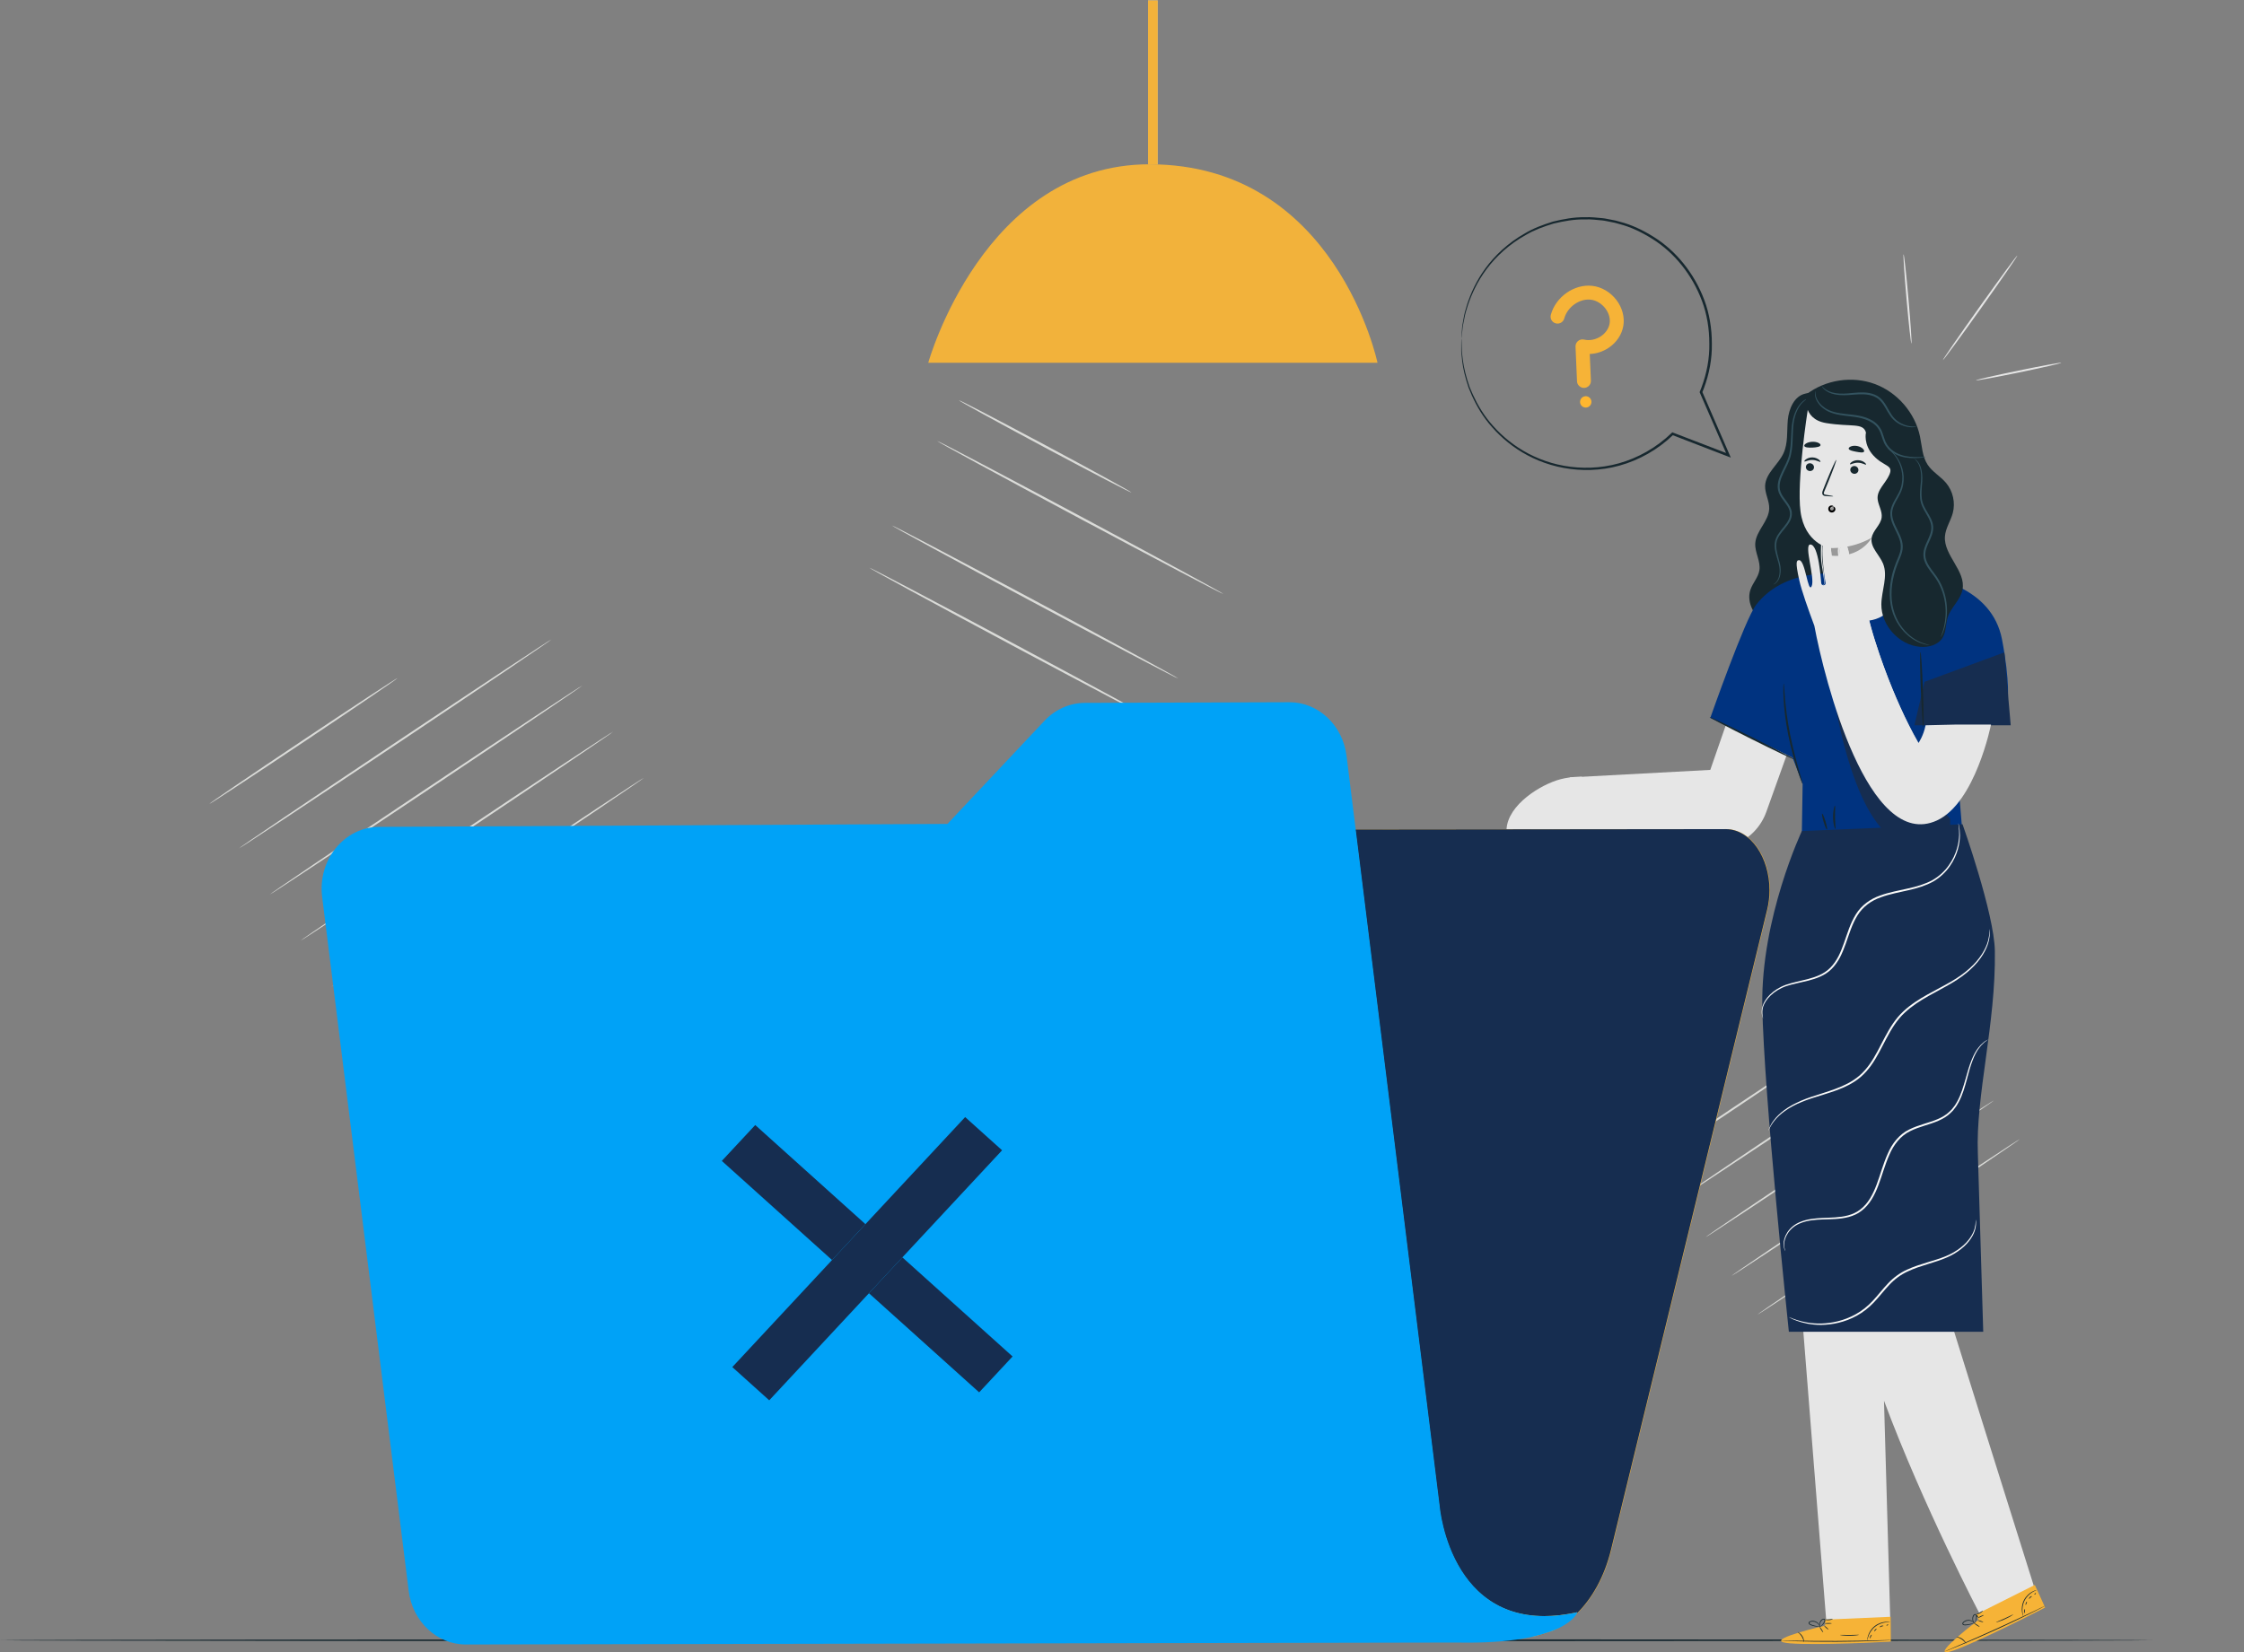 <?xml version="1.0" encoding="UTF-8" standalone="no"?>
<svg
   xmlns:dc="http://purl.org/dc/elements/1.1/"
   xmlns:cc="http://creativecommons.org/ns#"
   xmlns:rdf="http://www.w3.org/1999/02/22-rdf-syntax-ns#"
   xmlns:svg="http://www.w3.org/2000/svg"
   xmlns="http://www.w3.org/2000/svg"
   xmlns:sodipodi="http://sodipodi.sourceforge.net/DTD/sodipodi-0.dtd"
   xmlns:inkscape="http://www.inkscape.org/namespaces/inkscape"
   version="1.1"
   id="svg2"
   xml:space="preserve"
   width="802.067"
   height="590.747"
   viewBox="0 0 802.067 590.747"
   sodipodi:docname="notfound.svg"
   inkscape:version="1.0.2 (1.0.2+r75+1)"><rect x="0" y="0" width="802.067" height="590.747" fill="#808080" stroke="none"/><defs
     id="defs6" /><sodipodi:namedview
     pagecolor="#ffffff"
     bordercolor="#666666"
     borderopacity="1"
     objecttolerance="10"
     gridtolerance="10"
     guidetolerance="10"
     inkscape:pageopacity="0"
     inkscape:pageshadow="2"
     inkscape:window-width="1920"
     inkscape:window-height="1016"
     id="namedview4"
     showgrid="false"
     inkscape:zoom="1.0317893"
     inkscape:cx="688.46644"
     inkscape:cy="271.05531"
     inkscape:window-x="0"
     inkscape:window-y="27"
     inkscape:window-maximized="1"
     inkscape:current-layer="g10" /><g
     id="g10"
     inkscape:groupmode="layer"
     inkscape:label="ink_ext_XXXXXX"
     transform="matrix(1.333,0,0,-1.333,0,590.747)"><path
       d="m 186.086,163.402 -1.273,-7.881 -55.779,8.036 1.274,7.88 55.778,-8.035"
       style="fill:#dadbd8;fill-opacity:1;fill-rule:nonzero;stroke:none;stroke-width:0.1"
       id="path16" /><path
       d="m 157.995,191.515 8.004,-1.154 -8.874,-54.917 -8.004,1.153 8.874,54.918"
       style="fill:#dadbd8;fill-opacity:1;fill-rule:nonzero;stroke:none;stroke-width:0.1"
       id="path18" /><path
       d="m 106.618,261.316 c 0.08,-0.12 -11.165,-7.781 -25.111,-17.11 -13.953,-9.332 -25.325,-16.798 -25.404,-16.678 -0.08,0.119 11.162,7.779 25.114,17.111 13.947,9.329 25.322,16.796 25.401,16.677"
       style="fill:#dadbd8;fill-opacity:1;fill-rule:nonzero;stroke:none;stroke-width:0.1"
       id="path20" /><path
       d="m 147.882,271.674 c 0.08,-0.12 -18.619,-12.767 -41.759,-28.244 -23.149,-15.484 -41.973,-27.934 -42.053,-27.814 -0.08,0.119 18.615,12.764 41.763,28.246 23.141,15.478 41.969,27.932 42.049,27.812"
       style="fill:#dadbd8;fill-opacity:1;fill-rule:nonzero;stroke:none;stroke-width:0.1"
       id="path22" /><path
       d="m 156.153,259.308 c 0.081,-0.12 -18.618,-12.767 -41.759,-28.244 C 91.246,215.58 72.421,203.13 72.341,203.249 c -0.08,0.12 18.615,12.764 41.764,28.247 23.14,15.478 41.968,27.931 42.048,27.812"
       style="fill:#dadbd8;fill-opacity:1;fill-rule:nonzero;stroke:none;stroke-width:0.1"
       id="path24" /><path
       d="m 164.425,246.942 c 0.08,-0.12 -18.619,-12.767 -41.759,-28.245 -23.149,-15.483 -41.973,-27.933 -42.053,-27.814 -0.08,0.119 18.614,12.764 41.764,28.247 23.14,15.478 41.969,27.931 42.049,27.812"
       style="fill:#dadbd8;fill-opacity:1;fill-rule:nonzero;stroke:none;stroke-width:0.1"
       id="path26" /><path
       d="m 172.696,234.575 c 0.08,-0.12 -18.619,-12.767 -41.759,-28.244 -23.149,-15.483 -41.973,-27.934 -42.053,-27.814 -0.08,0.119 18.615,12.763 41.763,28.246 23.141,15.478 41.969,27.931 42.049,27.812"
       style="fill:#dadbd8;fill-opacity:1;fill-rule:nonzero;stroke:none;stroke-width:0.1"
       id="path28" /><path
       d="m 486.126,160.112 c 0.08,-0.119 -9.352,-6.568 -21.066,-14.403 -11.718,-7.838 -21.279,-14.092 -21.359,-13.972 -0.08,0.12 9.352,6.568 21.07,14.405 11.712,7.835 21.275,14.091 21.355,13.97"
       style="fill:#dadbd8;fill-opacity:1;fill-rule:nonzero;stroke:none;stroke-width:0.1"
       id="path36" /><path
       d="m 520.78,168.812 c 0.08,-0.119 -15.613,-10.756 -35.047,-23.755 -19.441,-13.003 -35.26,-23.445 -35.34,-23.324 -0.08,0.119 15.61,10.753 35.05,23.756 19.435,12.999 35.257,23.443 35.337,23.323"
       style="fill:#dadbd8;fill-opacity:1;fill-rule:nonzero;stroke:none;stroke-width:0.1"
       id="path38" /><path
       d="m 527.728,158.426 c 0.08,-0.119 -15.615,-10.756 -35.048,-23.755 -19.441,-13.003 -35.261,-23.443 -35.341,-23.324 -0.079,0.119 15.61,10.754 35.052,23.757 19.433,12.999 35.257,23.442 35.337,23.322"
       style="fill:#dadbd8;fill-opacity:1;fill-rule:nonzero;stroke:none;stroke-width:0.1"
       id="path40" /><path
       d="m 534.674,148.04 c 0.08,-0.119 -15.613,-10.756 -35.048,-23.755 -19.44,-13.003 -35.26,-23.443 -35.34,-23.324 -0.08,0.119 15.61,10.754 35.051,23.757 19.434,12.999 35.257,23.442 35.337,23.322"
       style="fill:#dadbd8;fill-opacity:1;fill-rule:nonzero;stroke:none;stroke-width:0.1"
       id="path42" /><path
       d="m 541.62,137.655 c 0.08,-0.12 -15.613,-10.756 -35.047,-23.755 -19.441,-13.003 -35.26,-23.444 -35.34,-23.325 -0.081,0.12 15.609,10.754 35.05,23.758 19.434,12.998 35.257,23.442 35.337,23.322"
       style="fill:#dadbd8;fill-opacity:1;fill-rule:nonzero;stroke:none;stroke-width:0.1"
       id="path44" /><path
       d="m 303.391,311.068 c -0.08,-0.151 -10.509,5.27 -23.29,12.105 -12.785,6.837 -23.08,12.5 -23,12.651 0.08,0.151 10.507,-5.269 23.292,-12.106 12.78,-6.836 23.079,-12.5 22.998,-12.65"
       style="fill:#dadbd8;fill-opacity:1;fill-rule:nonzero;stroke:none;stroke-width:0.1"
       id="path52" /><path
       d="m 328.064,283.835 c -0.081,-0.151 -17.34,8.922 -38.544,20.263 -21.213,11.345 -38.337,20.66 -38.257,20.81 0.08,0.151 17.336,-8.921 38.548,-20.265 21.205,-11.341 38.333,-20.658 38.253,-20.808"
       style="fill:#dadbd8;fill-opacity:1;fill-rule:nonzero;stroke:none;stroke-width:0.1"
       id="path54" /><path
       d="m 315.942,261.171 c -0.08,-0.151 -17.338,8.922 -38.543,20.263 -21.212,11.345 -38.337,20.66 -38.257,20.811 0.081,0.15 17.336,-8.921 38.548,-20.266 21.205,-11.34 38.334,-20.658 38.252,-20.808"
       style="fill:#dadbd8;fill-opacity:1;fill-rule:nonzero;stroke:none;stroke-width:0.1"
       id="path58" /><path
       d="m 309.882,249.839 c -0.08,-0.151 -17.339,8.923 -38.544,20.263 -21.212,11.345 -38.337,20.66 -38.256,20.811 0.08,0.151 17.336,-8.921 38.548,-20.265 21.204,-11.341 38.333,-20.659 38.252,-20.809"
       style="fill:#dadbd8;fill-opacity:1;fill-rule:nonzero;stroke:none;stroke-width:0.1"
       id="path60" /><path
       d="m 307.838,399.078 h 2.583 v 43.983 h -2.583 z"
       style="fill:#c3c5c2;fill-opacity:1;fill-rule:nonzero;stroke:none;stroke-width:0.1"
       id="path62" /><path
       d="M 248.899,345.872 H 369.36 c 0,0 -11.122,53.234 -61.143,53.234 -44.492,0 -59.318,-53.234 -59.318,-53.234"
       style="fill:#f2b23b;fill-opacity:1;fill-rule:nonzero;stroke:none;stroke-width:0.1"
       id="path64" /><path
       d="m 310.421,443.061 h -2.583 v -43.983 h 2.583 v 43.983"
       style="fill:#f2b23b;fill-opacity:1;fill-rule:nonzero;stroke:none;stroke-width:0.1"
       id="path66" /><path
       d="M 577.333,3.233 C 577.333,3.089 448.082,2.972 288.68,2.972 129.223,2.972 0,3.089 0,3.233 c 0,0.143 129.223,0.26 288.68,0.26 159.402,0 288.653,-0.117 288.653,-0.26"
       style="fill:#17282f;fill-opacity:1;fill-rule:nonzero;stroke:none;stroke-width:0.1"
       id="path68" /><path
       d="m 484.027,337.586 c -2.94,-0.677 -4.372,-4.06 -4.65,-7.064 -0.278,-3.005 0.105,-6.178 -1.157,-8.919 -1.421,-3.085 -4.813,-5.359 -4.926,-8.753 -0.068,-2.07 1.16,-4.016 1.102,-6.085 -0.097,-3.4 -3.564,-5.968 -3.746,-9.364 -0.13,-2.445 1.499,-4.791 1.107,-7.208 -0.306,-1.882 -1.77,-3.364 -2.389,-5.166 -1.234,-3.593 1.234,-7.548 4.449,-9.571 3.583,-2.253 8.171,-2.835 12.203,-1.547 4.032,1.288 7.432,4.423 9.045,8.336 1.779,4.319 1.39,9.182 1.003,13.837 -1.205,14.505 -2.1,29.036 -2.685,43.58"
       style="fill:#17282f;fill-opacity:1;fill-rule:nonzero;stroke:none;stroke-width:0.1"
       id="path82" /><path
       d="m 475.491,286.397 c -0.063,0.058 0.804,0.315 1.343,1.598 0.262,0.628 0.396,1.471 0.343,2.441 -0.034,0.977 -0.367,2.04 -0.73,3.238 -0.335,1.189 -0.771,2.567 -0.521,4.101 0.252,1.557 1.366,2.835 2.383,4.092 0.511,0.637 1.026,1.298 1.35,2.052 0.341,0.745 0.413,1.598 0.157,2.398 -0.517,1.634 -2.118,2.835 -2.853,4.722 -0.364,0.945 -0.368,1.983 -0.16,2.918 0.197,0.944 0.58,1.8 0.965,2.617 0.783,1.628 1.645,3.121 1.987,4.705 0.701,3.172 0.374,6.2 0.852,8.687 0.432,2.492 1.485,4.366 2.528,5.329 0.508,0.498 1,0.763 1.321,0.941 0.342,0.147 0.523,0.215 0.529,0.199 0.034,-0.056 -0.741,-0.294 -1.707,-1.283 -0.964,-0.975 -1.931,-2.808 -2.309,-5.247 -0.198,-1.213 -0.228,-2.577 -0.278,-4.041 -0.051,-1.463 -0.097,-3.052 -0.469,-4.694 -0.348,-1.664 -1.234,-3.216 -1.993,-4.815 -0.752,-1.571 -1.443,-3.413 -0.778,-5.135 0.635,-1.702 2.246,-2.911 2.851,-4.75 0.296,-0.915 0.199,-1.929 -0.187,-2.749 -0.367,-0.834 -0.912,-1.516 -1.433,-2.156 -1.046,-1.264 -2.092,-2.467 -2.331,-3.866 -0.25,-1.392 0.135,-2.735 0.451,-3.923 0.335,-1.19 0.658,-2.31 0.666,-3.327 0.026,-1.008 -0.143,-1.886 -0.447,-2.535 -0.302,-0.653 -0.715,-1.056 -1.025,-1.262 -0.308,-0.211 -0.505,-0.255 -0.505,-0.255"
       style="fill:#33535f;fill-opacity:1;fill-rule:nonzero;stroke:none;stroke-width:0.1"
       id="path84" /><path
       d="m 467.617,262.695 -9.026,-26.022 -37.644,-2.018 -6.277,-13.968 39.301,-3.976 c 7.837,-3.24 16.79,0.731 19.65,8.714 l 10.488,29.275 -16.492,7.995"
       style="fill:#e6e6e6;fill-opacity:1;fill-rule:nonzero;stroke:none;stroke-width:0.1"
       id="path86" /><path
       d="m 545.481,17.363 c 0,0 -27.587,87.619 -28.172,90.463 -0.53,2.571 10.011,65.623 11.339,81.942 l -37.275,-1.39 c 0,0 -10e-4,-0.099 -0.003,-0.271 L 475.526,187.228 489.717,8.034 h 17.153 l -1.701,59.451 c 10.577,-28.396 25.734,-57.334 25.734,-57.334 l 14.578,7.212"
       style="fill:#e6e6e6;fill-opacity:1;fill-rule:nonzero;stroke:none;stroke-width:0.1"
       id="path88" /><path
       d="m 489.395,7.151 -0.007,1.611 17.569,0.765 0.049,-6.645 -1.084,-0.072 c -4.823,-0.283 -24.542,-1.096 -27.77,-0.129 -3.599,1.08 11.243,4.47 11.243,4.47"
       style="fill:#f6b337;fill-opacity:1;fill-rule:nonzero;stroke:none;stroke-width:0.1"
       id="path94" /><path
       d="m 507.251,3.284 c 0,-0.007 -0.103,-0.018 -0.301,-0.033 -0.259,-0.016 -0.543,-0.035 -0.863,-0.056 -0.863,-0.04 -1.924,-0.089 -3.176,-0.148 -2.683,-0.105 -6.392,-0.203 -10.489,-0.222 -4.099,-0.017 -7.809,0.048 -10.492,0.13 -1.253,0.048 -2.315,0.088 -3.178,0.121 -0.32,0.018 -0.604,0.034 -0.863,0.048 -0.198,0.013 -0.301,0.024 -0.301,0.03 0,0.008 0.104,0.012 0.302,0.012 0.26,-0.002 0.544,-0.005 0.864,-0.008 0.864,-0.014 1.926,-0.032 3.179,-0.052 2.683,-0.045 6.391,-0.086 10.488,-0.069 4.095,0.019 7.802,0.092 10.485,0.16 1.253,0.032 2.315,0.059 3.178,0.081 0.32,0.006 0.605,0.011 0.864,0.016 0.199,7.8e-4 0.302,-0.002 0.303,-0.01"
       style="fill:#17282f;fill-opacity:1;fill-rule:nonzero;stroke:none;stroke-width:0.1"
       id="path96" /><path
       d="m 483.703,2.719 c -0.065,-0.009 -0.117,0.75 -0.599,1.514 -0.469,0.773 -1.123,1.158 -1.087,1.212 0.011,0.053 0.762,-0.274 1.267,-1.101 0.514,-0.82 0.471,-1.638 0.419,-1.625"
       style="fill:#17282f;fill-opacity:1;fill-rule:nonzero;stroke:none;stroke-width:0.1"
       id="path98" /><path
       d="m 488.851,5.354 c -0.049,-0.032 -0.297,0.268 -0.553,0.669 -0.257,0.4 -0.425,0.751 -0.375,0.783 0.049,0.031 0.297,-0.269 0.553,-0.669 0.257,-0.402 0.424,-0.751 0.375,-0.783"
       style="fill:#17282f;fill-opacity:1;fill-rule:nonzero;stroke:none;stroke-width:0.1"
       id="path100" /><path
       d="m 490.264,6.108 c -0.039,-0.044 -0.316,0.139 -0.617,0.409 -0.303,0.269 -0.516,0.523 -0.477,0.566 0.038,0.044 0.315,-0.139 0.617,-0.408 0.302,-0.27 0.516,-0.523 0.477,-0.567"
       style="fill:#17282f;fill-opacity:1;fill-rule:nonzero;stroke:none;stroke-width:0.1"
       id="path102" /><path
       d="m 491.152,7.761 c 0.001,-0.059 -0.407,-0.112 -0.911,-0.12 -0.505,-0.007 -0.914,0.034 -0.915,0.093 -0.001,0.058 0.407,0.111 0.912,0.119 0.504,0.007 0.913,-0.034 0.914,-0.092"
       style="fill:#17282f;fill-opacity:1;fill-rule:nonzero;stroke:none;stroke-width:0.1"
       id="path104" /><path
       d="m 491.455,8.925 c 0.021,-0.052 -0.424,-0.254 -1.016,-0.3 -0.592,-0.048 -1.063,0.082 -1.051,0.137 0.009,0.06 0.471,0.028 1.034,0.075 0.562,0.042 1.015,0.147 1.033,0.088"
       style="fill:#17282f;fill-opacity:1;fill-rule:nonzero;stroke:none;stroke-width:0.1"
       id="path106" /><path
       d="m 488.253,6.876 c 0.001,-0.023 -0.43,-0.077 -1.124,0.004 -0.346,0.04 -0.756,0.12 -1.196,0.259 -0.22,0.077 -0.449,0.135 -0.686,0.279 -0.111,0.074 -0.235,0.178 -0.279,0.349 -0.047,0.168 0.042,0.357 0.168,0.449 1.072,0.561 2.149,-0.04 2.55,-0.593 0.22,-0.283 0.322,-0.558 0.369,-0.749 0.046,-0.191 0.043,-0.301 0.03,-0.303 -0.039,-0.014 -0.077,0.442 -0.515,0.956 -0.215,0.252 -0.543,0.498 -0.962,0.621 -0.397,0.116 -0.961,0.145 -1.338,-0.096 -0.178,-0.133 -0.108,-0.343 0.091,-0.46 0.185,-0.119 0.424,-0.19 0.632,-0.268 0.426,-0.144 0.823,-0.238 1.158,-0.297 0.673,-0.116 1.102,-0.116 1.102,-0.151"
       style="fill:#17282f;fill-opacity:1;fill-rule:nonzero;stroke:none;stroke-width:0.1"
       id="path108" /><path
       d="M 487.962,6.82 C 487.946,6.808 487.779,7.094 487.829,7.6 c 0.027,0.248 0.116,0.542 0.304,0.821 0.197,0.25 0.451,0.595 0.933,0.576 0.26,-0.032 0.389,-0.328 0.348,-0.517 -0.019,-0.198 -0.107,-0.367 -0.188,-0.502 -0.166,-0.282 -0.355,-0.51 -0.529,-0.682 -0.351,-0.346 -0.629,-0.478 -0.641,-0.457 -0.02,0.027 0.223,0.202 0.532,0.559 0.153,0.178 0.319,0.404 0.468,0.675 0.153,0.239 0.257,0.665 -0.026,0.715 -0.28,0.027 -0.566,-0.255 -0.737,-0.479 -0.176,-0.244 -0.273,-0.506 -0.315,-0.732 -0.084,-0.458 0.021,-0.749 -0.016,-0.757"
       style="fill:#17282f;fill-opacity:1;fill-rule:nonzero;stroke:none;stroke-width:0.1"
       id="path110" /><path
       d="m 506.876,8.067 c -0.003,-0.04 -0.5,0.045 -1.29,-0.051 -0.782,-0.09 -1.87,-0.415 -2.813,-1.171 -0.944,-0.759 -1.496,-1.75 -1.752,-2.495 -0.264,-0.75 -0.288,-1.254 -0.328,-1.249 -0.013,7.8e-4 -0.019,0.127 -0.002,0.352 0.018,0.227 0.071,0.553 0.187,0.944 0.227,0.776 0.778,1.822 1.762,2.613 0.984,0.789 2.124,1.101 2.931,1.155 0.407,0.029 0.737,0.011 0.961,-0.021 0.225,-0.032 0.347,-0.065 0.344,-0.077"
       style="fill:#17282f;fill-opacity:1;fill-rule:nonzero;stroke:none;stroke-width:0.1"
       id="path112" /><path
       d="M 498.462,4.677 C 498.47,4.622 497.329,4.44 495.909,4.435 494.488,4.425 493.347,4.595 493.354,4.65 c 0.005,0.061 1.147,-0.013 2.554,-0.004 1.408,0.006 2.547,0.092 2.554,0.031"
       style="fill:#17282f;fill-opacity:1;fill-rule:nonzero;stroke:none;stroke-width:0.1"
       id="path114" /><path
       d="m 501.887,4.714 c 0.043,-0.042 -0.093,-0.242 -0.208,-0.504 -0.119,-0.262 -0.179,-0.495 -0.238,-0.491 -0.057,0 -0.092,0.275 0.044,0.577 0.135,0.303 0.365,0.461 0.402,0.418"
       style="fill:#17282f;fill-opacity:1;fill-rule:nonzero;stroke:none;stroke-width:0.1"
       id="path116" /><path
       d="m 503.173,6.326 c 0.041,-0.042 -0.071,-0.223 -0.251,-0.407 -0.181,-0.184 -0.36,-0.301 -0.402,-0.26 -0.041,0.041 0.07,0.224 0.251,0.408 0.179,0.184 0.36,0.299 0.402,0.259"
       style="fill:#17282f;fill-opacity:1;fill-rule:nonzero;stroke:none;stroke-width:0.1"
       id="path118" /><path
       d="m 505.017,7.067 c -0.012,-0.06 -0.244,-0.058 -0.5,-0.15 -0.259,-0.085 -0.442,-0.228 -0.488,-0.189 -0.046,0.032 0.1,0.281 0.419,0.389 0.318,0.111 0.587,0.004 0.569,-0.05"
       style="fill:#17282f;fill-opacity:1;fill-rule:nonzero;stroke:none;stroke-width:0.1"
       id="path120" /><path
       d="m 506.331,7.418 c 0.022,-0.055 -0.079,-0.144 -0.223,-0.201 -0.145,-0.058 -0.28,-0.059 -0.301,-0.005 -0.022,0.055 0.079,0.145 0.223,0.201 0.145,0.058 0.28,0.059 0.301,0.005"
       style="fill:#17282f;fill-opacity:1;fill-rule:nonzero;stroke:none;stroke-width:0.1"
       id="path122" /><path
       d="m 530.56,8.7 -0.667,1.467 15.715,7.896 2.765,-6.042 -0.959,-0.511 C 543.131,9.277 525.475,0.458 522.134,0.019 518.408,-0.471 530.56,8.7 530.56,8.7"
       style="fill:#f6b337;fill-opacity:1;fill-rule:nonzero;stroke:none;stroke-width:0.1"
       id="path124" /><path
       d="m 548.432,12.488 c 0.004,-0.006 -0.086,-0.059 -0.26,-0.154 -0.229,-0.121 -0.48,-0.254 -0.765,-0.403 -0.77,-0.391 -1.718,-0.87 -2.837,-1.437 C 542.166,9.298 538.822,7.69 535.093,5.994 531.36,4.3 527.949,2.84 525.467,1.816 524.305,1.346 523.32,0.948 522.52,0.624 c -0.3,-0.115 -0.566,-0.217 -0.808,-0.31 -0.186,-0.069 -0.284,-0.102 -0.287,-0.095 -0.002,0.007 0.091,0.053 0.271,0.135 0.238,0.103 0.497,0.217 0.791,0.346 0.794,0.341 1.771,0.759 2.922,1.254 2.467,1.059 5.867,2.54 9.596,4.234 3.728,1.694 7.079,3.28 9.5,4.44 1.129,0.543 2.087,1.002 2.865,1.376 0.291,0.137 0.548,0.258 0.782,0.368 0.181,0.082 0.277,0.122 0.28,0.116"
       style="fill:#17282f;fill-opacity:1;fill-rule:nonzero;stroke:none;stroke-width:0.1"
       id="path126" /><path
       d="m 527.183,2.326 c -0.056,-0.034 -0.415,0.636 -1.167,1.136 -0.744,0.513 -1.5,0.597 -1.49,0.661 -0.009,0.053 0.809,0.063 1.609,-0.485 0.805,-0.538 1.1,-1.302 1.048,-1.312"
       style="fill:#17282f;fill-opacity:1;fill-rule:nonzero;stroke:none;stroke-width:0.1"
       id="path128" /><path
       d="m 530.799,6.839 c -0.031,-0.049 -0.381,0.123 -0.778,0.383 -0.399,0.261 -0.696,0.512 -0.663,0.56 0.032,0.05 0.38,-0.122 0.779,-0.382 0.397,-0.261 0.694,-0.512 0.662,-0.561"
       style="fill:#17282f;fill-opacity:1;fill-rule:nonzero;stroke:none;stroke-width:0.1"
       id="path130" /><path
       d="m 531.779,8.105 c -0.017,-0.056 -0.344,-0.002 -0.73,0.12 -0.387,0.122 -0.686,0.266 -0.667,0.322 0.018,0.056 0.345,0.002 0.73,-0.12 0.386,-0.122 0.685,-0.266 0.667,-0.322"
       style="fill:#17282f;fill-opacity:1;fill-rule:nonzero;stroke:none;stroke-width:0.1"
       id="path132" /><path
       d="m 531.913,9.978 c 0.025,-0.054 -0.326,-0.27 -0.782,-0.484 -0.458,-0.213 -0.848,-0.342 -0.873,-0.29 -0.024,0.053 0.326,0.269 0.783,0.483 0.457,0.214 0.848,0.343 0.872,0.291"
       style="fill:#17282f;fill-opacity:1;fill-rule:nonzero;stroke:none;stroke-width:0.1"
       id="path134" /><path
       d="m 531.712,11.163 c 0.04,-0.039 -0.282,-0.405 -0.805,-0.689 -0.52,-0.287 -1.003,-0.361 -1.014,-0.307 -0.016,0.06 0.419,0.22 0.913,0.492 0.496,0.27 0.865,0.55 0.906,0.504"
       style="fill:#17282f;fill-opacity:1;fill-rule:nonzero;stroke:none;stroke-width:0.1"
       id="path136" /><path
       d="m 529.63,7.983 c 0.011,-0.021 -0.36,-0.248 -1.026,-0.457 -0.332,-0.105 -0.74,-0.2 -1.199,-0.254 -0.231,-0.02 -0.463,-0.061 -0.739,-0.026 -0.133,0.022 -0.288,0.066 -0.397,0.203 -0.113,0.134 -0.109,0.343 -0.031,0.48 0.748,0.949 1.977,0.844 2.569,0.503 0.317,-0.168 0.522,-0.378 0.643,-0.532 0.12,-0.157 0.162,-0.257 0.152,-0.264 -0.031,-0.029 -0.252,0.371 -0.862,0.661 -0.299,0.142 -0.698,0.231 -1.131,0.172 -0.41,-0.057 -0.937,-0.261 -1.182,-0.636 -0.108,-0.194 0.042,-0.356 0.271,-0.382 0.218,-0.032 0.466,0 0.687,0.015 0.448,0.042 0.848,0.119 1.178,0.204 0.662,0.169 1.052,0.345 1.067,0.313"
       style="fill:#17282f;fill-opacity:1;fill-rule:nonzero;stroke:none;stroke-width:0.1"
       id="path138" /><path
       d="m 529.388,7.812 c -0.01,-0.018 -0.279,0.175 -0.441,0.657 -0.077,0.237 -0.116,0.543 -0.059,0.874 0.078,0.309 0.169,0.727 0.615,0.907 0.251,0.078 0.837,-0.427 0.878,-0.616 0.062,-0.188 -0.297,-0.091 -0.314,-0.249 -0.037,-0.324 -0.116,-0.609 -0.204,-0.838 -0.178,-0.459 -0.377,-0.693 -0.397,-0.68 -0.029,0.018 0.121,0.277 0.256,0.729 0.066,0.225 0.126,0.5 0.15,0.807 0.042,0.281 -0.038,0.712 -0.315,0.642 -0.268,-0.091 -0.413,-0.464 -0.478,-0.739 -0.059,-0.294 -0.041,-0.573 0.013,-0.797 0.11,-0.451 0.326,-0.674 0.296,-0.697"
       style="fill:#17282f;fill-opacity:1;fill-rule:nonzero;stroke:none;stroke-width:0.1"
       id="path140" /><path
       d="m 546.132,16.696 c 0.013,-0.037 -0.476,-0.163 -1.156,-0.574 -0.677,-0.402 -1.536,-1.144 -2.087,-2.22 -0.55,-1.079 -0.648,-2.209 -0.576,-2.994 0.066,-0.793 0.251,-1.262 0.213,-1.274 -0.013,-0.004 -0.071,0.107 -0.147,0.321 -0.076,0.214 -0.162,0.533 -0.216,0.938 -0.111,0.801 -0.036,1.98 0.537,3.104 0.575,1.123 1.487,1.876 2.201,2.255 0.358,0.194 0.667,0.312 0.885,0.375 0.218,0.064 0.343,0.082 0.346,0.069"
       style="fill:#17282f;fill-opacity:1;fill-rule:nonzero;stroke:none;stroke-width:0.1"
       id="path142" /><path
       d="m 539.844,10.158 c 0.029,-0.047 -0.936,-0.679 -2.229,-1.267 -1.293,-0.591 -2.403,-0.904 -2.42,-0.851 -0.019,0.059 1.052,0.458 2.332,1.044 1.282,0.581 2.287,1.128 2.317,1.074"
       style="fill:#17282f;fill-opacity:1;fill-rule:nonzero;stroke:none;stroke-width:0.1"
       id="path144" /><path
       d="m 542.953,11.595 c 0.057,-0.021 0.015,-0.259 0.018,-0.545 -0.003,-0.287 0.039,-0.524 -0.018,-0.546 -0.051,-0.023 -0.195,0.214 -0.195,0.546 0,0.331 0.143,0.568 0.195,0.545"
       style="fill:#17282f;fill-opacity:1;fill-rule:nonzero;stroke:none;stroke-width:0.1"
       id="path146" /><path
       d="m 543.466,13.592 c 0.055,-0.021 0.027,-0.232 -0.062,-0.475 -0.088,-0.241 -0.206,-0.421 -0.26,-0.4 -0.055,0.019 -0.028,0.232 0.061,0.474 0.089,0.242 0.206,0.421 0.261,0.401"
       style="fill:#17282f;fill-opacity:1;fill-rule:nonzero;stroke:none;stroke-width:0.1"
       id="path148" /><path
       d="m 544.846,15.024 c 0.013,-0.06 -0.199,-0.154 -0.396,-0.342 -0.201,-0.184 -0.308,-0.39 -0.367,-0.372 -0.056,0.009 -0.024,0.298 0.222,0.526 0.245,0.232 0.534,0.244 0.541,0.188"
       style="fill:#17282f;fill-opacity:1;fill-rule:nonzero;stroke:none;stroke-width:0.1"
       id="path150" /><path
       d="m 545.901,15.882 c 0.042,-0.041 -0.013,-0.164 -0.123,-0.275 -0.108,-0.112 -0.23,-0.168 -0.272,-0.127 -0.042,0.041 0.013,0.164 0.121,0.275 0.109,0.111 0.232,0.168 0.274,0.127"
       style="fill:#17282f;fill-opacity:1;fill-rule:nonzero;stroke:none;stroke-width:0.1"
       id="path152" /><path
       d="m 526.231,219.425 -2.926,35.698 15.028,-0.268 c 0,0 0.696,5.263 -1.518,16.809 -1.358,7.079 -6.073,11.422 -11.361,14.002 l 0.001,0.094 -0.458,0.12 c -6.725,3.148 -13.765,3.592 -13.765,3.592 l -18.447,-0.213 c 0,0 -14.092,1.758 -21.892,-8.288 -3.005,-3.869 -12.302,-30.355 -12.302,-30.355 l 22.141,-10.664 -2.107,14.687 c 0,0 0.419,-10.648 1.778,-14.022 0.757,-1.88 2.95,-7.716 2.95,-7.716 l -0.287,-17.615 43.165,4.139"
       style="fill:#003380;fill-opacity:1;fill-rule:nonzero;stroke:none;stroke-width:0.1"
       id="path154" /><path
       d="m 516.053,260.305 -2.737,-11.666 h 25.831 l -1.7,19.558 -21.394,-7.892"
       style="fill:#162d50;fill-opacity:1;fill-rule:nonzero;stroke:none;stroke-width:0.1"
       id="path156" /><path
       d="m 514.94,268.293 c -0.079,-0.003 -0.106,-1.137 -0.086,-2.968 0.019,-1.83 0.086,-4.357 0.194,-7.147 0.108,-2.79 0.238,-5.315 0.36,-7.142 0.122,-1.826 0.238,-2.954 0.317,-2.951 0.078,0.003 0.105,1.137 0.086,2.967 -0.02,1.83 -0.085,4.358 -0.194,7.148 -0.108,2.79 -0.238,5.315 -0.361,7.141 -0.122,1.826 -0.237,2.954 -0.316,2.952"
       style="fill:#17282f;fill-opacity:1;fill-rule:nonzero;stroke:none;stroke-width:0.1"
       id="path160" /><path
       d="m 512.689,216.726 c -1.455,0 -2.824,0.358 -4.108,1.007 l 11.87,1.138 c -3.031,-2.074 -7.135,-2.123 -7.135,-2.123 -0.211,-0.015 -0.42,-0.022 -0.627,-0.022"
       style="fill:#a7a9a8;fill-opacity:1;fill-rule:nonzero;stroke:none;stroke-width:0.1"
       id="path162" /><path
       d="m 508.581,217.733 c -12.545,6.338 -17.146,40.456 -17.146,40.456 l 31.483,-34.624 v -1.901 c -0.58,-1.2 -1.465,-2.107 -2.467,-2.793 l -11.87,-1.138"
       style="fill:#162d50;fill-opacity:1;fill-rule:nonzero;stroke:none;stroke-width:0.1"
       id="path164" /><path
       d="m 483.353,232.901 c -0.035,-0.012 -0.188,0.343 -0.437,0.996 -0.25,0.652 -0.584,1.607 -0.97,2.795 -0.771,2.375 -1.724,5.7 -2.47,9.445 -0.743,3.747 -1.106,7.193 -1.224,9.691 -0.061,1.249 -0.079,2.26 -0.061,2.959 0.014,0.699 0.04,1.085 0.076,1.086 0.082,0.001 0.138,-1.541 0.352,-4.02 0.212,-2.479 0.63,-5.891 1.367,-9.615 0.743,-3.721 1.633,-7.044 2.313,-9.44 0.317,-1.111 0.587,-2.058 0.809,-2.837 0.19,-0.672 0.279,-1.049 0.245,-1.06"
       style="fill:#17282f;fill-opacity:1;fill-rule:nonzero;stroke:none;stroke-width:0.1"
       id="path174" /><path
       d="m 489.878,220.668 c -0.138,-0.041 -0.537,0.877 -0.892,2.051 -0.355,1.175 -0.532,2.161 -0.394,2.203 0.138,0.041 0.537,-0.877 0.892,-2.052 0.356,-1.174 0.532,-2.16 0.394,-2.202"
       style="fill:#17282f;fill-opacity:1;fill-rule:nonzero;stroke:none;stroke-width:0.1"
       id="path176" /><path
       d="m 492.109,220.831 c -0.132,-0.034 -0.568,1.344 -0.589,3.112 -0.031,1.767 0.364,3.158 0.498,3.127 0.148,-0.027 -0.008,-1.414 0.022,-3.12 0.02,-1.705 0.217,-3.088 0.069,-3.119"
       style="fill:#17282f;fill-opacity:1;fill-rule:nonzero;stroke:none;stroke-width:0.1"
       id="path178" /><path
       d="m 481.182,239.465 c -0.064,-0.129 -5.217,2.316 -11.508,5.459 -6.293,3.145 -11.341,5.798 -11.276,5.926 0.064,0.129 5.216,-2.315 11.509,-5.46 6.29,-3.143 11.339,-5.797 11.275,-5.925"
       style="fill:#17282f;fill-opacity:1;fill-rule:nonzero;stroke:none;stroke-width:0.1"
       id="path180" /><path
       d="m 490.262,285.808 c 0.115,5.059 0.143,10.386 0.143,10.386 0,0 -6.488,1.251 -7.619,9.789 -1.078,8.142 1.938,27.247 1.938,27.247 9.478,3.583 19.328,0.335 25.822,-7.345 l -1.612,-41.074 c -0.187,-4.768 -4.436,-8.405 -9.54,-8.166 -5.156,0.242 -9.242,4.342 -9.132,9.163"
       style="fill:#e6e6e6;fill-opacity:1;fill-rule:nonzero;stroke:none;stroke-width:0.1"
       id="path182" /><path
       d="m 484.232,317.961 c -0.036,-0.575 0.422,-1.08 1.022,-1.127 0.6,-0.048 1.114,0.379 1.149,0.954 0.036,0.575 -0.422,1.08 -1.021,1.128 -0.601,0.048 -1.115,-0.38 -1.15,-0.955"
       style="fill:#17282f;fill-opacity:1;fill-rule:nonzero;stroke:none;stroke-width:0.1"
       id="path184" /><path
       d="m 483.825,319.394 c 0.132,-0.146 0.974,0.445 2.147,0.411 1.173,-0.017 2.018,-0.643 2.149,-0.502 0.065,0.062 -0.066,0.322 -0.434,0.605 -0.363,0.281 -0.986,0.562 -1.716,0.577 -0.732,0.016 -1.353,-0.238 -1.714,-0.504 -0.367,-0.267 -0.496,-0.521 -0.432,-0.587"
       style="fill:#17282f;fill-opacity:1;fill-rule:nonzero;stroke:none;stroke-width:0.1"
       id="path186" /><path
       d="m 496.137,317.22 c -0.035,-0.575 0.423,-1.079 1.023,-1.128 0.599,-0.047 1.115,0.379 1.15,0.955 0.035,0.575 -0.423,1.08 -1.023,1.128 -0.599,0.048 -1.115,-0.38 -1.15,-0.955"
       style="fill:#17282f;fill-opacity:1;fill-rule:nonzero;stroke:none;stroke-width:0.1"
       id="path188" /><path
       d="m 496.058,318.652 c 0.132,-0.146 0.974,0.444 2.147,0.411 1.172,-0.017 2.018,-0.643 2.15,-0.503 0.063,0.063 -0.067,0.322 -0.436,0.605 -0.362,0.282 -0.984,0.562 -1.716,0.578 -0.73,0.015 -1.352,-0.238 -1.713,-0.505 -0.367,-0.267 -0.497,-0.521 -0.432,-0.586"
       style="fill:#17282f;fill-opacity:1;fill-rule:nonzero;stroke:none;stroke-width:0.1"
       id="path190" /><path
       d="m 491.575,310.06 c 0.007,0.066 -0.719,0.211 -1.897,0.392 -0.299,0.039 -0.581,0.106 -0.626,0.312 -0.066,0.218 0.068,0.538 0.223,0.883 0.3,0.717 0.615,1.47 0.945,2.258 1.314,3.217 2.274,5.865 2.143,5.917 -0.13,0.052 -1.3,-2.513 -2.615,-5.73 -0.316,-0.794 -0.619,-1.55 -0.907,-2.273 -0.123,-0.338 -0.328,-0.719 -0.187,-1.172 0.076,-0.226 0.291,-0.394 0.482,-0.451 0.19,-0.064 0.359,-0.071 0.507,-0.084 1.188,-0.095 1.925,-0.119 1.932,-0.052"
       style="fill:#17282f;fill-opacity:1;fill-rule:nonzero;stroke:none;stroke-width:0.1"
       id="path192" /><path
       d="m 490.405,296.194 c 0,0 5.711,-0.516 11.466,2.745 0,0 -2.913,-5.77 -11.402,-4.755 l -0.064,2.01"
       style="fill:#999999;fill-opacity:1;fill-rule:nonzero;stroke:none;stroke-width:0.1"
       id="path194" /><path
       d="m 499.814,322.037 c -0.241,-0.367 -1.133,-0.204 -2.133,-0.024 -0.996,0.201 -1.886,0.378 -1.975,0.808 -0.099,0.412 0.934,0.982 2.268,0.727 1.334,-0.253 2.084,-1.164 1.84,-1.511"
       style="fill:#17282f;fill-opacity:1;fill-rule:nonzero;stroke:none;stroke-width:0.1"
       id="path196" /><path
       d="m 488.147,323.759 c -0.091,-0.427 -1.047,-0.583 -2.149,-0.64 -1.103,-0.045 -2.068,0.023 -2.198,0.441 -0.132,0.404 0.8,1.061 2.126,1.12 1.326,0.063 2.314,-0.506 2.221,-0.921"
       style="fill:#17282f;fill-opacity:1;fill-rule:nonzero;stroke:none;stroke-width:0.1"
       id="path198" /><path
       d="m 491.594,307.251 c -0.248,0.068 -0.526,-0.072 -0.65,-0.297 -0.148,-0.267 -0.08,-0.635 0.154,-0.832 0.233,-0.197 0.607,-0.202 0.845,-0.012 0.24,0.191 0.317,0.556 0.177,0.828 -0.14,0.271 -0.483,0.419 -0.777,0.334"
       style="fill:#999999;fill-opacity:1;fill-rule:nonzero;stroke:none;stroke-width:0.1"
       id="path200" /><path
       d="m 491.601,307.355 c 0.053,0.047 -0.187,0.335 -0.7,0.224 -0.236,-0.053 -0.547,-0.266 -0.642,-0.629 -0.093,-0.342 -0.008,-0.786 0.354,-1.063 0.375,-0.265 0.827,-0.21 1.125,-0.007 0.319,0.21 0.41,0.594 0.36,0.834 -0.103,0.527 -0.493,0.611 -0.504,0.537 -0.044,-0.066 0.136,-0.248 0.102,-0.56 -0.018,-0.153 -0.09,-0.295 -0.238,-0.367 -0.145,-0.08 -0.375,-0.079 -0.507,0.022 -0.138,0.097 -0.209,0.316 -0.18,0.484 0.021,0.167 0.133,0.293 0.269,0.37 0.278,0.157 0.525,0.083 0.561,0.155"
       style="fill:#000000;fill-opacity:1;fill-rule:nonzero;stroke:none;stroke-width:0.1"
       id="path202" /><path
       d="m 506.616,315.853 c -1.011,-2.344 -3.48,-4.15 -3.137,-6.68 0.22,-1.634 1.268,-3.157 1.064,-4.792 -0.256,-2.055 -2.39,-3.479 -2.691,-5.526 -0.371,-2.512 2.072,-4.464 3.048,-6.808 1.421,-3.414 -0.397,-7.252 -0.44,-10.949 -0.065,-5.663 4.751,-10.953 10.395,-11.418 2.283,-0.188 4.854,0.501 6.038,2.462 0.976,1.619 0.781,3.674 1.367,5.471 0.872,2.677 3.423,4.635 3.961,7.398 0.98,5.037 -5.108,9.205 -4.707,14.321 0.171,2.185 1.52,4.092 2.095,6.208 0.75,2.772 0.062,5.894 -1.787,8.092 -1.502,1.787 -3.681,2.962 -4.961,4.914 -1.451,2.214 -1.501,5.021 -2.048,7.611 -1.333,6.31 -6.073,11.793 -12.124,14.025 -6.052,2.232 -13.216,1.14 -18.329,-2.794 0,0 -1.454,-6.591 5.312,-7.693 6.765,-1.102 9.9,0.17 10.663,-2.542 0,0 -0.77,-3.168 2.026,-6.193 2.798,-3.026 5.426,-2.393 4.255,-5.107"
       style="fill:#17282f;fill-opacity:1;fill-rule:nonzero;stroke:none;stroke-width:0.1"
       id="path204" /><path
       d="m 517.412,270.141 c -0.003,-0.018 -0.214,0.005 -0.617,0.065 -0.402,0.062 -0.992,0.196 -1.721,0.464 -1.445,0.528 -3.491,1.678 -5.235,3.875 -0.866,1.088 -1.678,2.409 -2.225,3.961 -0.56,1.543 -0.88,3.292 -0.91,5.134 -0.043,1.844 0.219,3.776 0.722,5.71 0.251,0.969 0.577,1.934 0.957,2.893 0.374,0.963 0.834,1.891 1.098,2.873 0.284,0.979 0.246,1.979 -0.01,2.933 -0.261,0.955 -0.705,1.851 -1.138,2.738 -0.435,0.886 -0.879,1.77 -1.165,2.71 -0.291,0.932 -0.399,1.937 -0.21,2.874 0.399,1.884 1.543,3.278 2.218,4.708 0.715,1.418 0.938,2.915 0.905,4.26 -0.121,2.724 -1.282,4.738 -2.229,5.899 -0.989,1.163 -1.738,1.605 -1.7,1.654 0,0 0.793,-0.374 1.853,-1.522 1.016,-1.146 2.27,-3.188 2.444,-6.015 0.06,-1.393 -0.153,-2.971 -0.884,-4.464 -0.69,-1.483 -1.794,-2.887 -2.135,-4.611 -0.352,-1.737 0.47,-3.526 1.361,-5.267 0.436,-0.888 0.898,-1.807 1.18,-2.828 0.28,-1.014 0.321,-2.159 0.012,-3.204 -0.284,-1.049 -0.753,-1.989 -1.119,-2.93 -0.374,-0.94 -0.696,-1.885 -0.945,-2.832 -0.499,-1.891 -0.764,-3.777 -0.734,-5.572 0.011,-3.604 1.249,-6.756 2.943,-8.874 1.661,-2.168 3.624,-3.338 5.021,-3.914 1.415,-0.573 2.276,-0.659 2.263,-0.718"
       style="fill:#33535f;fill-opacity:1;fill-rule:nonzero;stroke:none;stroke-width:0.1"
       id="path206" /><path
       d="m 516.416,320.602 c 0.003,-0.033 -0.524,-0.128 -1.49,-0.222 -0.962,-0.08 -2.383,-0.191 -4.118,0.108 -1.695,0.31 -3.84,1.143 -5.198,3.154 -0.666,1.009 -0.93,2.23 -1.364,3.357 -0.408,1.14 -1.197,2.127 -2.278,2.811 -2.188,1.386 -4.762,1.557 -7.014,1.831 -2.263,0.255 -4.388,0.735 -5.828,1.816 -1.451,1.032 -2.195,2.373 -2.387,3.339 -0.108,0.483 -0.099,0.872 -0.077,1.127 0.036,0.257 0.064,0.388 0.082,0.386 0.064,-0.001 -0.069,-0.55 0.193,-1.464 0.241,-0.904 0.993,-2.14 2.4,-3.087 1.387,-0.982 3.42,-1.412 5.674,-1.64 2.231,-0.252 4.896,-0.391 7.24,-1.871 1.156,-0.721 2.052,-1.854 2.471,-3.064 0.445,-1.19 0.694,-2.362 1.292,-3.281 1.219,-1.861 3.236,-2.712 4.864,-3.052 1.67,-0.337 3.077,-0.285 4.036,-0.268 0.963,0.031 1.498,0.058 1.502,0.02"
       style="fill:#33535f;fill-opacity:1;fill-rule:nonzero;stroke:none;stroke-width:0.1"
       id="path208" /><path
       d="m 513.935,328.746 c 0.006,-0.026 -0.404,-0.153 -1.172,-0.173 -0.762,-0.021 -1.903,0.114 -3.157,0.711 -0.626,0.297 -1.268,0.723 -1.858,1.292 -0.6,0.566 -1.092,1.298 -1.552,2.07 -0.902,1.521 -1.769,3.397 -3.639,4.173 -1.832,0.785 -3.85,0.61 -5.603,0.492 -1.77,-0.175 -3.429,-0.226 -4.782,0.04 -1.362,0.237 -2.384,0.801 -2.95,1.323 -0.287,0.259 -0.482,0.489 -0.589,0.66 -0.112,0.169 -0.163,0.26 -0.149,0.271 0.042,0.032 0.281,-0.322 0.867,-0.774 0.582,-0.451 1.565,-0.934 2.882,-1.117 1.317,-0.21 2.902,-0.126 4.68,0.075 1.762,0.139 3.84,0.36 5.855,-0.494 0.996,-0.424 1.809,-1.172 2.387,-1.983 0.589,-0.811 1.011,-1.659 1.455,-2.424 0.442,-0.765 0.895,-1.465 1.442,-2.005 0.541,-0.546 1.135,-0.967 1.719,-1.27 1.172,-0.608 2.257,-0.797 2.997,-0.837 0.744,-0.043 1.161,0.015 1.167,-0.03"
       style="fill:#33535f;fill-opacity:1;fill-rule:nonzero;stroke:none;stroke-width:0.1"
       id="path210" /><path
       d="m 520.397,272.299 c -0.051,0.023 0.267,0.666 0.636,1.897 0.367,1.227 0.731,3.072 0.666,5.36 -0.078,2.274 -0.625,5.024 -2.131,7.636 -0.732,1.31 -1.843,2.477 -2.749,3.915 -0.45,0.718 -0.837,1.523 -1.007,2.414 -0.167,0.892 -0.066,1.839 0.221,2.699 0.561,1.726 1.566,3.181 1.782,4.768 0.267,1.592 -0.537,3.044 -1.298,4.335 -0.385,0.658 -0.771,1.308 -1.071,1.988 -0.299,0.68 -0.49,1.396 -0.565,2.088 -0.152,1.39 0.01,2.667 0.113,3.813 0.288,2.284 0.076,4.161 -0.474,5.314 -0.534,1.168 -1.232,1.518 -1.18,1.565 l 0.121,-0.057 c 0.073,-0.048 0.19,-0.111 0.318,-0.228 0.267,-0.217 0.623,-0.602 0.923,-1.191 0.633,-1.168 0.905,-3.13 0.658,-5.434 -0.081,-1.151 -0.214,-2.413 -0.051,-3.729 0.133,-1.329 0.818,-2.584 1.621,-3.884 0.389,-0.659 0.8,-1.346 1.089,-2.125 0.296,-0.774 0.43,-1.658 0.3,-2.525 -0.243,-1.749 -1.273,-3.229 -1.79,-4.855 -0.268,-0.811 -0.354,-1.645 -0.208,-2.448 0.152,-0.801 0.503,-1.549 0.932,-2.239 0.857,-1.382 1.975,-2.572 2.73,-3.944 1.535,-2.715 2.052,-5.544 2.085,-7.867 0.017,-2.339 -0.411,-4.206 -0.841,-5.43 -0.225,-0.611 -0.413,-1.079 -0.576,-1.381 -0.151,-0.307 -0.238,-0.463 -0.254,-0.455"
       style="fill:#33535f;fill-opacity:1;fill-rule:nonzero;stroke:none;stroke-width:0.1"
       id="path212" /><path
       d="m 479.662,85.973 c 0,0 -6.734,63.843 -7.121,87.432 -0.387,23.591 10.607,46.867 10.607,46.867 l 43.083,1.822 c 0,0 8.515,-23.936 8.668,-33.989 0.296,-19.539 -5.192,-38.834 -4.559,-54.333 l 1.44,-47.799"
       style="fill:#162d50;fill-opacity:1;fill-rule:nonzero;stroke:none;stroke-width:0.1"
       id="path214" /><path
       d="m 533.222,164.458 c 0.009,-0.015 -0.236,-0.199 -0.703,-0.532 -0.12,-0.085 -0.251,-0.178 -0.393,-0.277 -0.135,-0.115 -0.266,-0.258 -0.417,-0.403 -0.303,-0.291 -0.655,-0.62 -0.96,-1.075 -1.391,-1.704 -2.406,-4.747 -3.37,-8.545 -0.532,-1.886 -1.07,-4.002 -2.182,-6.073 -0.297,-0.506 -0.564,-1.042 -0.956,-1.513 -0.187,-0.239 -0.357,-0.497 -0.562,-0.727 l -0.664,-0.663 c -0.9,-0.885 -2.039,-1.552 -3.24,-2.079 -2.412,-1.057 -5.134,-1.558 -7.622,-2.806 -2.503,-1.219 -4.379,-3.582 -5.529,-6.303 -1.213,-2.71 -1.949,-5.555 -2.961,-8.211 -0.994,-2.635 -2.347,-5.2 -4.497,-6.82 -2.133,-1.679 -4.768,-2.063 -7.051,-2.21 -2.319,-0.135 -4.467,-0.069 -6.394,-0.36 -1.919,-0.266 -3.62,-0.875 -4.822,-1.82 -1.207,-0.948 -1.911,-2.137 -2.242,-3.155 -0.341,-1.03 -0.28,-1.899 -0.167,-2.452 0.112,-0.562 0.27,-0.83 0.235,-0.845 0,0 -0.189,0.253 -0.336,0.82 -0.151,0.56 -0.249,1.459 0.075,2.536 0.313,1.066 1.014,2.312 2.253,3.324 1.243,1.012 2.992,1.66 4.949,1.956 1.962,0.32 4.134,0.274 6.42,0.427 2.261,0.164 4.783,0.56 6.788,2.161 2.031,1.544 3.336,4.011 4.313,6.62 0.994,2.625 1.725,5.474 2.963,8.243 1.161,2.768 3.151,5.282 5.773,6.544 2.586,1.284 5.31,1.769 7.661,2.792 1.171,0.507 2.259,1.137 3.119,1.973 l 0.637,0.626 c 0.198,0.219 0.362,0.466 0.544,0.695 0.379,0.447 0.642,0.966 0.934,1.452 1.095,1.999 1.654,4.092 2.206,5.967 1.007,3.777 2.093,6.87 3.566,8.572 0.323,0.453 0.695,0.779 1.015,1.063 0.159,0.141 0.298,0.282 0.44,0.391 0.149,0.094 0.287,0.181 0.413,0.261 0.494,0.309 0.755,0.462 0.764,0.446"
       style="fill:#fafaf9;fill-opacity:1;fill-rule:nonzero;stroke:none;stroke-width:0.1"
       id="path216" /><path
       d="m 533.487,194.002 c 0.018,10e-4 0.038,-0.292 0.056,-0.855 0.009,-0.562 -0.059,-1.396 -0.299,-2.443 -0.5,-2.081 -2.02,-4.939 -4.867,-7.525 -1.406,-1.299 -3.104,-2.555 -5.045,-3.686 -1.931,-1.145 -4.06,-2.235 -6.242,-3.468 -2.174,-1.237 -4.416,-2.634 -6.386,-4.491 -1.996,-1.834 -3.491,-4.244 -4.837,-6.797 -1.36,-2.548 -2.564,-5.143 -4.194,-7.389 -0.809,-1.122 -1.723,-2.147 -2.734,-3.024 -1.018,-0.871 -2.126,-1.579 -3.252,-2.166 -2.26,-1.173 -4.562,-1.898 -6.695,-2.566 -2.137,-0.661 -4.132,-1.246 -5.875,-1.977 -1.746,-0.72 -3.259,-1.535 -4.481,-2.4 -1.223,-0.865 -2.153,-1.773 -2.813,-2.594 -1.332,-1.649 -1.612,-2.844 -1.687,-2.804 -0.017,0.005 0.078,0.283 0.277,0.81 0.232,0.511 0.589,1.272 1.251,2.119 0.647,0.855 1.574,1.802 2.802,2.705 1.227,0.903 2.751,1.752 4.509,2.503 1.758,0.762 3.761,1.372 5.887,2.05 2.123,0.684 4.398,1.42 6.602,2.579 1.098,0.58 2.171,1.274 3.15,2.118 0.975,0.852 1.857,1.846 2.645,2.945 1.588,2.197 2.781,4.771 4.148,7.336 1.351,2.564 2.89,5.044 4.947,6.923 2.025,1.898 4.307,3.305 6.501,4.538 2.201,1.228 4.334,2.302 6.258,3.423 1.932,1.104 3.614,2.322 5.016,3.584 2.834,2.514 4.367,5.279 4.92,7.306 0.537,2.047 0.358,3.251 0.438,3.246"
       style="fill:#fafaf9;fill-opacity:1;fill-rule:nonzero;stroke:none;stroke-width:0.1"
       id="path218" /><path
       d="m 472.759,170.025 c -0.009,-0.003 -0.038,0.061 -0.088,0.193 -0.043,0.134 -0.135,0.326 -0.193,0.596 -0.122,0.534 -0.199,1.378 0.1,2.397 0.556,2.036 2.768,4.569 6.332,5.839 1.774,0.609 3.786,0.977 5.882,1.525 2.072,0.559 4.33,1.341 6.017,3.074 0.837,0.855 1.545,1.873 2.133,2.992 0.575,1.129 1.048,2.341 1.495,3.592 0.896,2.494 1.648,5.205 3.17,7.668 1.511,2.483 3.974,4.208 6.523,5.072 2.543,0.934 5.106,1.348 7.485,1.897 2.386,0.519 4.616,1.191 6.509,2.216 1.865,1.06 3.352,2.471 4.404,3.967 2.158,3 2.722,6.072 2.799,8.101 0.047,2.063 -0.281,3.186 -0.213,3.196 0,0 0.4,-1.104 0.415,-3.2 -0.015,-2.06 -0.529,-5.207 -2.701,-8.31 -1.06,-1.547 -2.572,-3.018 -4.494,-4.131 -1.94,-1.074 -4.217,-1.772 -6.612,-2.307 -2.391,-0.564 -4.94,-0.989 -7.414,-1.907 -2.49,-0.857 -4.803,-2.49 -6.26,-4.87 -1.469,-2.373 -2.224,-5.053 -3.131,-7.563 -0.453,-1.26 -0.938,-2.493 -1.533,-3.651 -0.61,-1.151 -1.354,-2.211 -2.237,-3.103 -1.791,-1.817 -4.15,-2.604 -6.246,-3.15 -2.126,-0.537 -4.126,-0.881 -5.875,-1.458 -3.467,-1.183 -5.668,-3.611 -6.254,-5.549 -0.317,-0.972 -0.278,-1.788 -0.192,-2.317 0.112,-0.526 0.202,-0.802 0.179,-0.809"
       style="fill:#fafaf9;fill-opacity:1;fill-rule:nonzero;stroke:none;stroke-width:0.1"
       id="path220" /><path
       d="m 529.782,116.042 c 0.018,0.002 0.041,-0.213 0.07,-0.627 0.023,-0.413 -0.009,-1.032 -0.185,-1.805 -0.352,-1.541 -1.542,-3.649 -3.779,-5.403 -1.102,-0.888 -2.435,-1.703 -3.966,-2.354 -1.526,-0.655 -3.215,-1.173 -4.979,-1.722 -1.761,-0.55 -3.61,-1.126 -5.408,-1.975 -1.81,-0.829 -3.482,-2.043 -4.922,-3.59 -1.459,-1.528 -2.717,-3.198 -4.114,-4.671 -1.391,-1.483 -2.971,-2.704 -4.608,-3.607 -3.291,-1.817 -6.703,-2.441 -9.511,-2.472 -2.828,-0.032 -5.073,0.563 -6.545,1.087 -0.743,0.259 -1.295,0.518 -1.661,0.712 -0.369,0.185 -0.559,0.288 -0.551,0.305 0.008,0.016 0.213,-0.057 0.595,-0.21 0.377,-0.162 0.937,-0.389 1.682,-0.615 1.476,-0.46 3.698,-0.988 6.474,-0.911 2.755,0.078 6.087,0.728 9.282,2.523 1.594,0.895 3.114,2.081 4.472,3.538 1.367,1.451 2.621,3.12 4.108,4.681 1.465,1.578 3.227,2.853 5.08,3.691 1.847,0.864 3.72,1.434 5.487,1.972 1.767,0.537 3.448,1.037 4.952,1.661 1.501,0.619 2.815,1.398 3.904,2.246 2.213,1.678 3.408,3.683 3.813,5.165 0.394,1.497 0.238,2.383 0.31,2.381"
       style="fill:#fafaf9;fill-opacity:1;fill-rule:nonzero;stroke:none;stroke-width:0.1"
       id="path222" /><path
       d="m 524.646,248.836 -8.33,-0.197 c -0.547,-2.806 -1.884,-4.726 -1.884,-4.726 -6.966,12.092 -12.367,28.292 -13.708,34.803 0.196,0.651 0.427,1.37 0.716,2.175 0.333,0.928 0.047,2.685 -0.11,3.661 -0.234,1.449 -0.639,3.4 -0.761,4.303 -0.371,2.751 -0.814,3.183 -1.774,2.872 -1.305,-0.423 0.535,-7.727 -0.535,-7.885 -0.575,-0.085 -1.278,2.417 -1.481,4.47 -0.204,2.053 -1.133,8.368 -1.812,8.789 -0.994,0.617 -1.861,-0.359 -1.61,-2.403 0.254,-2.07 0.575,-8.24 -0.51,-8.324 -1.069,-0.082 -1.966,10.388 -1.966,10.388 0,0 0.169,2.278 -1.087,2.224 -2.266,-0.099 -0.495,-11.137 -0.302,-12.182 0.136,-0.728 -1.041,-0.861 -1.145,-0.072 -0.106,0.813 -0.653,10.471 -2.96,10.393 -1.771,-0.06 1.371,-9.096 0.377,-11.191 -0.994,-2.094 -1.684,7.114 -3.375,6.987 -0.629,-0.047 -1.094,-0.17 0.062,-5.381 0.622,-2.801 2.447,-7.951 4.043,-12.214 2.679,-14.451 14.436,-60.677 32.87,-52.215 10.314,4.735 14.5,25.72 14.5,25.72 l -9.218,0.005"
       style="fill:#e6e6e6;fill-opacity:1;fill-rule:nonzero;stroke:none;stroke-width:0.1"
       id="path224" /><path
       d="m 488.664,286.278 c 0,0 0.084,-0.016 0.241,0.033 0.14,0.043 0.419,0.219 0.376,0.577 -0.024,0.621 -0.122,1.525 -0.265,2.694 -0.107,1.177 -0.459,2.589 -0.46,4.261 -0.014,0.837 0.008,1.737 0.056,2.691 0.031,0.477 0.04,0.972 0.145,1.44 0.079,0.453 0.382,0.971 0.732,0.909 l 0.039,-0.007 0.016,0.001 c 0.356,0.016 0.634,-0.261 0.748,-0.684 0.125,-0.406 0.157,-0.884 0.131,-1.339 l -10e-4,-0.019 0.002,-0.013 c 0.233,-2.559 0.485,-5.359 1.068,-8.35 0.082,-0.373 0.165,-0.749 0.281,-1.128 0.057,-0.19 0.125,-0.381 0.208,-0.573 0.053,-0.099 0.088,-0.193 0.17,-0.297 0.071,-0.087 0.161,-0.239 0.418,-0.262 0.415,0.031 0.535,0.345 0.629,0.525 0.089,0.208 0.145,0.412 0.187,0.615 0.086,0.407 0.129,0.812 0.16,1.221 0.111,1.63 0.054,3.295 -0.066,5.001 -0.039,0.863 -0.251,1.724 -0.105,2.505 0.07,0.385 0.23,0.773 0.492,0.933 0.128,0.078 0.273,0.095 0.431,0.055 l 0.237,-0.103 c 0.066,-0.064 0.051,-0.035 0.111,-0.148 0.334,-0.715 0.506,-1.648 0.693,-2.514 0.178,-0.884 0.331,-1.786 0.473,-2.698 0.14,-0.912 0.269,-1.835 0.378,-2.765 0.09,-0.929 0.224,-1.905 0.461,-2.844 0.12,-0.473 0.253,-0.945 0.451,-1.413 0.101,-0.235 0.207,-0.468 0.412,-0.707 0.074,-0.102 0.308,-0.293 0.599,-0.218 0.282,0.094 0.362,0.318 0.408,0.449 0.162,0.575 0.114,1.053 0.106,1.556 -0.021,0.496 -0.062,0.987 -0.104,1.477 -0.072,0.842 -0.152,1.675 -0.181,2.497 -0.013,0.409 -0.014,0.817 0.03,1.203 0.025,0.188 0.057,0.381 0.121,0.521 l 0.097,0.149 0.039,0.025 0.129,0.037 c 0.664,0.274 0.884,-0.649 1.061,-1.393 0.153,-0.775 0.251,-1.577 0.407,-2.366 0.264,-1.575 0.599,-3.14 0.775,-4.644 0.073,-0.746 0.126,-1.521 -0.088,-2.153 -0.236,-0.723 -0.47,-1.438 -0.702,-2.145 l -0.02,-0.064 0.014,-0.067 c 1.219,-5.377 2.908,-10.188 4.475,-14.459 1.583,-4.267 3.166,-7.955 4.563,-10.971 1.393,-3.018 2.643,-5.344 3.506,-6.93 0.438,-0.752 0.784,-1.347 1.04,-1.788 0.242,-0.403 0.373,-0.609 0.387,-0.601 0.014,0.008 -0.092,0.228 -0.308,0.646 -0.238,0.451 -0.558,1.058 -0.963,1.826 -0.813,1.611 -2.014,3.954 -3.361,6.985 -1.351,3.027 -2.892,6.722 -4.438,10.989 -1.53,4.267 -3.19,9.091 -4.375,14.411 l -0.006,-0.131 c 0.23,0.697 0.465,1.403 0.7,2.116 0.27,0.816 0.19,1.613 0.123,2.393 -0.179,1.564 -0.506,3.083 -0.766,4.666 -0.155,0.782 -0.249,1.585 -0.411,2.405 -0.094,0.408 -0.183,0.821 -0.408,1.238 -0.108,0.202 -0.275,0.432 -0.552,0.556 -0.279,0.121 -0.564,0.087 -0.789,0.032 l -0.168,-0.048 -0.227,-0.128 c -0.127,-0.112 -0.2,-0.238 -0.253,-0.356 -0.105,-0.24 -0.135,-0.462 -0.166,-0.683 -0.05,-0.439 -0.047,-0.866 -0.034,-1.29 0.029,-0.848 0.11,-1.687 0.181,-2.526 0.041,-0.489 0.082,-0.975 0.103,-1.454 0.017,-0.467 0.033,-0.982 -0.074,-1.344 -0.025,-0.105 -0.075,-0.085 -0.017,-0.136 l 0.002,-0.004 0.006,-0.038 -0.002,0.011 0.003,0.034 0.015,0.047 -0.061,0.055 c -0.109,0.127 -0.22,0.335 -0.305,0.542 -0.178,0.419 -0.309,0.874 -0.425,1.328 -0.229,0.917 -0.358,1.827 -0.451,2.772 -0.111,0.94 -0.243,1.868 -0.386,2.786 -0.145,0.918 -0.301,1.825 -0.483,2.722 -0.206,0.902 -0.339,1.769 -0.761,2.671 -0.025,0.091 -0.204,0.292 -0.313,0.351 -0.112,0.067 -0.237,0.119 -0.372,0.157 -0.27,0.074 -0.599,0.04 -0.846,-0.118 -0.496,-0.328 -0.649,-0.849 -0.739,-1.301 -0.08,-0.466 -0.068,-0.926 -0.017,-1.37 0.05,-0.427 0.092,-0.846 0.125,-1.268 0.126,-1.684 0.19,-3.341 0.09,-4.925 -0.027,-0.394 -0.068,-0.786 -0.144,-1.155 -0.036,-0.186 -0.087,-0.364 -0.152,-0.518 l -0.109,-0.187 c -0.037,-0.084 -0.068,0.019 -0.066,-0.116 0.051,0.103 0.002,0.045 -0.037,0.131 l -0.119,0.208 c -0.071,0.163 -0.133,0.335 -0.188,0.513 -0.112,0.355 -0.197,0.722 -0.278,1.086 -0.593,2.937 -0.872,5.745 -1.129,8.285 v -0.032 c 0.021,0.514 -0.012,1.004 -0.164,1.487 -0.076,0.237 -0.188,0.478 -0.39,0.666 -0.199,0.192 -0.486,0.279 -0.741,0.27 l 0.054,-0.006 c -0.401,0.072 -0.695,-0.172 -0.862,-0.413 -0.171,-0.248 -0.248,-0.517 -0.307,-0.776 -0.11,-0.525 -0.108,-1.025 -0.133,-1.503 -0.037,-0.962 -0.044,-1.867 -0.016,-2.713 0.032,-1.706 0.416,-3.119 0.552,-4.281 0.174,-1.162 0.303,-2.064 0.36,-2.672 0.063,-0.289 -0.17,-0.475 -0.292,-0.523 -0.14,-0.061 -0.223,-0.07 -0.221,-0.082"
       style="fill:#e6e6e6;fill-opacity:1;fill-rule:nonzero;stroke:none;stroke-width:0.1"
       id="path226" /><path
       d="m 424.198,234.829 c 0,0 -2.767,0.132 -5.793,-0.664 -5.164,-1.359 -14.079,-6.762 -14.448,-13.436 h 6.475 c 0,0 -3.626,-7.719 -2.561,-7.004 2.765,1.855 8.269,7.447 8.269,7.447 l 8.058,13.657"
       style="fill:#e6e6e6;fill-opacity:1;fill-rule:nonzero;stroke:none;stroke-width:0.1"
       id="path228" /><path
       d="m 512.525,351.017 c -0.144,-0.012 -0.732,5.342 -1.313,11.957 -0.582,6.617 -0.937,11.99 -0.794,12.003 0.144,0.012 0.731,-5.34 1.313,-11.958 0.582,-6.615 0.937,-11.989 0.794,-12.002"
       style="fill:#e6e6e6;fill-opacity:1;fill-rule:nonzero;stroke:none;stroke-width:0.1"
       id="path230" /><path
       d="m 540.932,374.65 c 0.117,-0.084 -4.258,-6.433 -9.771,-14.18 -5.513,-7.75 -10.078,-13.963 -10.195,-13.881 -0.117,0.084 4.257,6.432 9.771,14.182 5.513,7.748 10.078,13.963 10.195,13.879"
       style="fill:#e6e6e6;fill-opacity:1;fill-rule:nonzero;stroke:none;stroke-width:0.1"
       id="path232" /><path
       d="m 552.734,345.873 c 0.03,-0.141 -5.076,-1.31 -11.401,-2.61 -6.328,-1.3 -11.479,-2.24 -11.509,-2.099 -0.028,0.141 5.077,1.309 11.404,2.609 6.326,1.3 11.478,2.24 11.506,2.1"
       style="fill:#e6e6e6;fill-opacity:1;fill-rule:nonzero;stroke:none;stroke-width:0.1"
       id="path234" /><path
       d="M 212.625,208.517 177.264,26.718 172.635,2.919 408.698,4.083 c 10.594,0.053 19.983,9.459 23.391,23.435 l 41.859,171.637 c 2.588,10.609 -3.09,21.644 -11.131,21.636 L 223.893,220.54 c -5.275,-0.006 -9.888,-4.928 -11.268,-12.023"
       style="fill:#f2b23b;fill-opacity:1;fill-rule:nonzero;stroke:none;stroke-width:0.1"
       id="path236" /><path
       d="m 411.715,4.353 c 1.699,0.409 3.145,0.863 4.377,1.336 -1.414,-0.623 -2.878,-1.073 -4.377,-1.336"
       style="fill:#7e1c2c;fill-opacity:1;fill-rule:nonzero;stroke:none;stroke-width:0.1"
       id="path238" /><path
       d="m 414.017,9.703 c -25.605,0 -28.074,29.306 -28.076,29.327 l -22.543,181.652 99.306,0.104 c 0.003,0 0.005,0 0.009,0 6.702,0 11.76,-7.673 11.755,-16.371 -0.002,-1.732 -0.203,-3.504 -0.633,-5.265 l -18.02,-73.888 -7.178,-29.434 -16.661,-68.315 c -1.757,-7.206 -5.104,-13.197 -9.387,-17.318 0.216,0.342 0.282,0.545 0.282,0.545 -3.221,-0.713 -6.167,-1.037 -8.854,-1.037"
       style="fill:#162d50;fill-opacity:1;fill-rule:nonzero;stroke:none;stroke-width:0.1"
       id="path240" /><path
       d="M 386.054,39.035 361.06,240.443 c -1.024,8.252 -7.598,14.408 -15.36,14.383 l -54.806,-0.179 c -4.057,-0.014 -7.946,-1.738 -10.827,-4.801 L 254.043,222.182 101.616,221.386 C 92.302,221.338 85.146,212.524 86.38,202.621 L 109.586,16.469 c 1.027,-8.241 7.589,-14.389 15.34,-14.374 l 265.646,0.525 c 29.587,-0.613 32.412,8.125 32.412,8.125 -33.908,-7.514 -36.927,28.267 -36.93,28.29"
       style="fill:#00a2f7;fill-opacity:1;fill-rule:nonzero;stroke:none;stroke-width:0.1"
       id="path242" /><path
       d="m 262.549,69.722 -29.55,26.583 8.959,9.623 29.551,-26.584 -8.96,-9.622 m -39.452,35.491 -29.55,26.583 8.959,9.623 29.55,-26.583 -8.959,-9.623"
       style="fill:#162d50;fill-opacity:1;fill-rule:nonzero;stroke:none;stroke-width:0.1"
       id="path244" /><path
       d="m 206.261,67.588 -9.901,8.908 26.737,28.717 8.959,9.623 26.738,28.717 9.902,-8.908 -26.738,-28.717 -8.959,-9.623 -26.738,-28.717"
       style="fill:#162d50;fill-opacity:1;fill-rule:nonzero;stroke:none;stroke-width:0.1"
       id="path246" /><path
       d="m 423.986,339.277 c -0.638,0.273 -1.097,0.895 -1.13,1.636 l -0.399,9.283 c -0.026,0.584 0.224,1.147 0.674,1.518 0.45,0.373 1.05,0.513 1.618,0.378 1.492,-0.352 3.138,-0.028 4.515,0.892 1.268,0.846 2.119,2.092 2.335,3.419 0.216,1.322 -0.194,2.786 -1.122,4.016 -0.996,1.316 -2.466,2.204 -3.941,2.372 -3.011,0.347 -6.262,-1.96 -7.099,-5.037 -0.27,-0.995 -1.295,-1.582 -2.289,-1.312 -1.011,0.278 -1.582,1.296 -1.312,2.29 1.314,4.838 6.306,8.322 11.128,7.767 2.5,-0.288 4.869,-1.685 6.489,-3.83 1.542,-2.04 2.208,-4.542 1.829,-6.867 -0.382,-2.345 -1.82,-4.503 -3.946,-5.922 -1.536,-1.025 -3.299,-1.59 -5.061,-1.652 l 0.31,-7.156 c 0.044,-1.029 -0.755,-1.9 -1.784,-1.943 -0.289,-0.013 -0.566,0.041 -0.815,0.148"
       style="fill:#f6b337;fill-opacity:1;fill-rule:nonzero;stroke:none;stroke-width:0.1"
       id="path248" /><path
       d="m 426.722,335.484 c 0.057,-0.841 -0.577,-1.57 -1.418,-1.628 -0.841,-0.058 -1.571,0.577 -1.628,1.419 -0.058,0.84 0.577,1.569 1.418,1.627 0.842,0.058 1.57,-0.577 1.628,-1.418"
       style="fill:#ffb730;fill-opacity:1;fill-rule:nonzero;stroke:none;stroke-width:0.1"
       id="path250" /><path
       d="m 391.853,352.367 c 0.012,0 0.043,0.206 0.09,0.609 0.047,0.435 0.113,1.027 0.196,1.788 0.045,0.791 0.247,1.747 0.484,2.874 0.131,0.56 0.2,1.183 0.405,1.813 0.195,0.634 0.402,1.307 0.621,2.019 0.967,2.809 2.459,6.176 4.972,9.527 2.494,3.343 6.001,6.645 10.503,9.148 2.216,1.322 4.752,2.243 7.409,3.056 2.7,0.64 5.561,1.187 8.55,1.117 1.495,0.08 3.002,-0.139 4.537,-0.268 0.768,-0.074 1.523,-0.279 2.293,-0.413 0.771,-0.143 1.546,-0.293 2.301,-0.555 3.087,-0.792 6.086,-2.248 8.944,-4.053 5.737,-3.61 10.568,-9.481 13.218,-16.6 1.329,-3.561 1.965,-7.465 1.96,-11.408 0.079,-3.951 -0.686,-7.965 -2.092,-11.742 l -0.451,-1.142 -0.06,-0.151 0.062,-0.141 c 2.508,-5.777 4.968,-11.443 7.352,-16.932 l 0.419,0.477 c -5.164,1.985 -10.171,3.908 -14.975,5.754 l -0.186,0.071 -0.145,-0.141 c -4.155,-4.025 -9.117,-6.747 -14.142,-8.164 -5.04,-1.421 -10.116,-1.494 -14.733,-0.674 -4.627,0.82 -8.793,2.59 -12.267,4.865 -3.484,2.275 -6.278,5.041 -8.432,7.851 -2.138,2.843 -3.547,5.757 -4.61,8.359 -0.936,2.66 -1.51,5.021 -1.788,6.975 -0.118,0.976 -0.223,1.844 -0.314,2.601 -0.02,0.748 -0.036,1.384 -0.05,1.911 -0.017,0.491 -0.029,0.879 -0.039,1.171 -0.012,0.263 -0.023,0.398 -0.032,0.398 -0.009,0 -0.017,-0.133 -0.024,-0.397 -0.004,-0.293 -0.01,-0.68 -0.015,-1.174 -0.001,-0.529 -0.003,-1.169 -0.004,-1.921 0.077,-0.764 0.165,-1.639 0.264,-2.623 0.247,-1.973 0.793,-4.362 1.709,-7.062 1.045,-2.641 2.444,-5.604 4.585,-8.5 2.158,-2.865 4.972,-5.689 8.493,-8.019 3.511,-2.33 7.732,-4.151 12.429,-5.005 4.687,-0.854 9.847,-0.8 14.981,0.629 5.118,1.426 10.181,4.185 14.426,8.281 l -0.331,-0.07 c 4.802,-1.853 9.806,-3.784 14.968,-5.777 l 0.755,-0.291 -0.334,0.769 c -2.38,5.492 -4.837,11.158 -7.342,16.937 l 0.002,-0.291 0.461,1.166 c 1.438,3.862 2.217,7.966 2.136,12.004 0.003,4.03 -0.654,8.021 -2.015,11.658 -2.715,7.271 -7.657,13.246 -13.51,16.908 -2.915,1.832 -5.973,3.302 -9.117,4.1 -0.769,0.262 -1.557,0.413 -2.342,0.556 -0.785,0.134 -1.553,0.339 -2.333,0.41 -1.561,0.126 -3.094,0.341 -4.612,0.254 -3.038,0.059 -5.944,-0.509 -8.68,-1.175 -2.696,-0.839 -5.263,-1.789 -7.504,-3.144 -4.552,-2.567 -8.082,-5.942 -10.577,-9.349 -2.513,-3.413 -3.986,-6.836 -4.923,-9.681 -0.21,-0.721 -0.41,-1.404 -0.596,-2.046 -0.196,-0.637 -0.256,-1.267 -0.378,-1.833 -0.217,-1.14 -0.399,-2.104 -0.422,-2.901 -0.055,-0.765 -0.098,-1.362 -0.129,-1.8 -0.025,-0.405 -0.033,-0.612 -0.021,-0.613"
       style="fill:#17282f;fill-opacity:1;fill-rule:nonzero;stroke:none;stroke-width:0.1"
       id="path252" /></g></svg>
